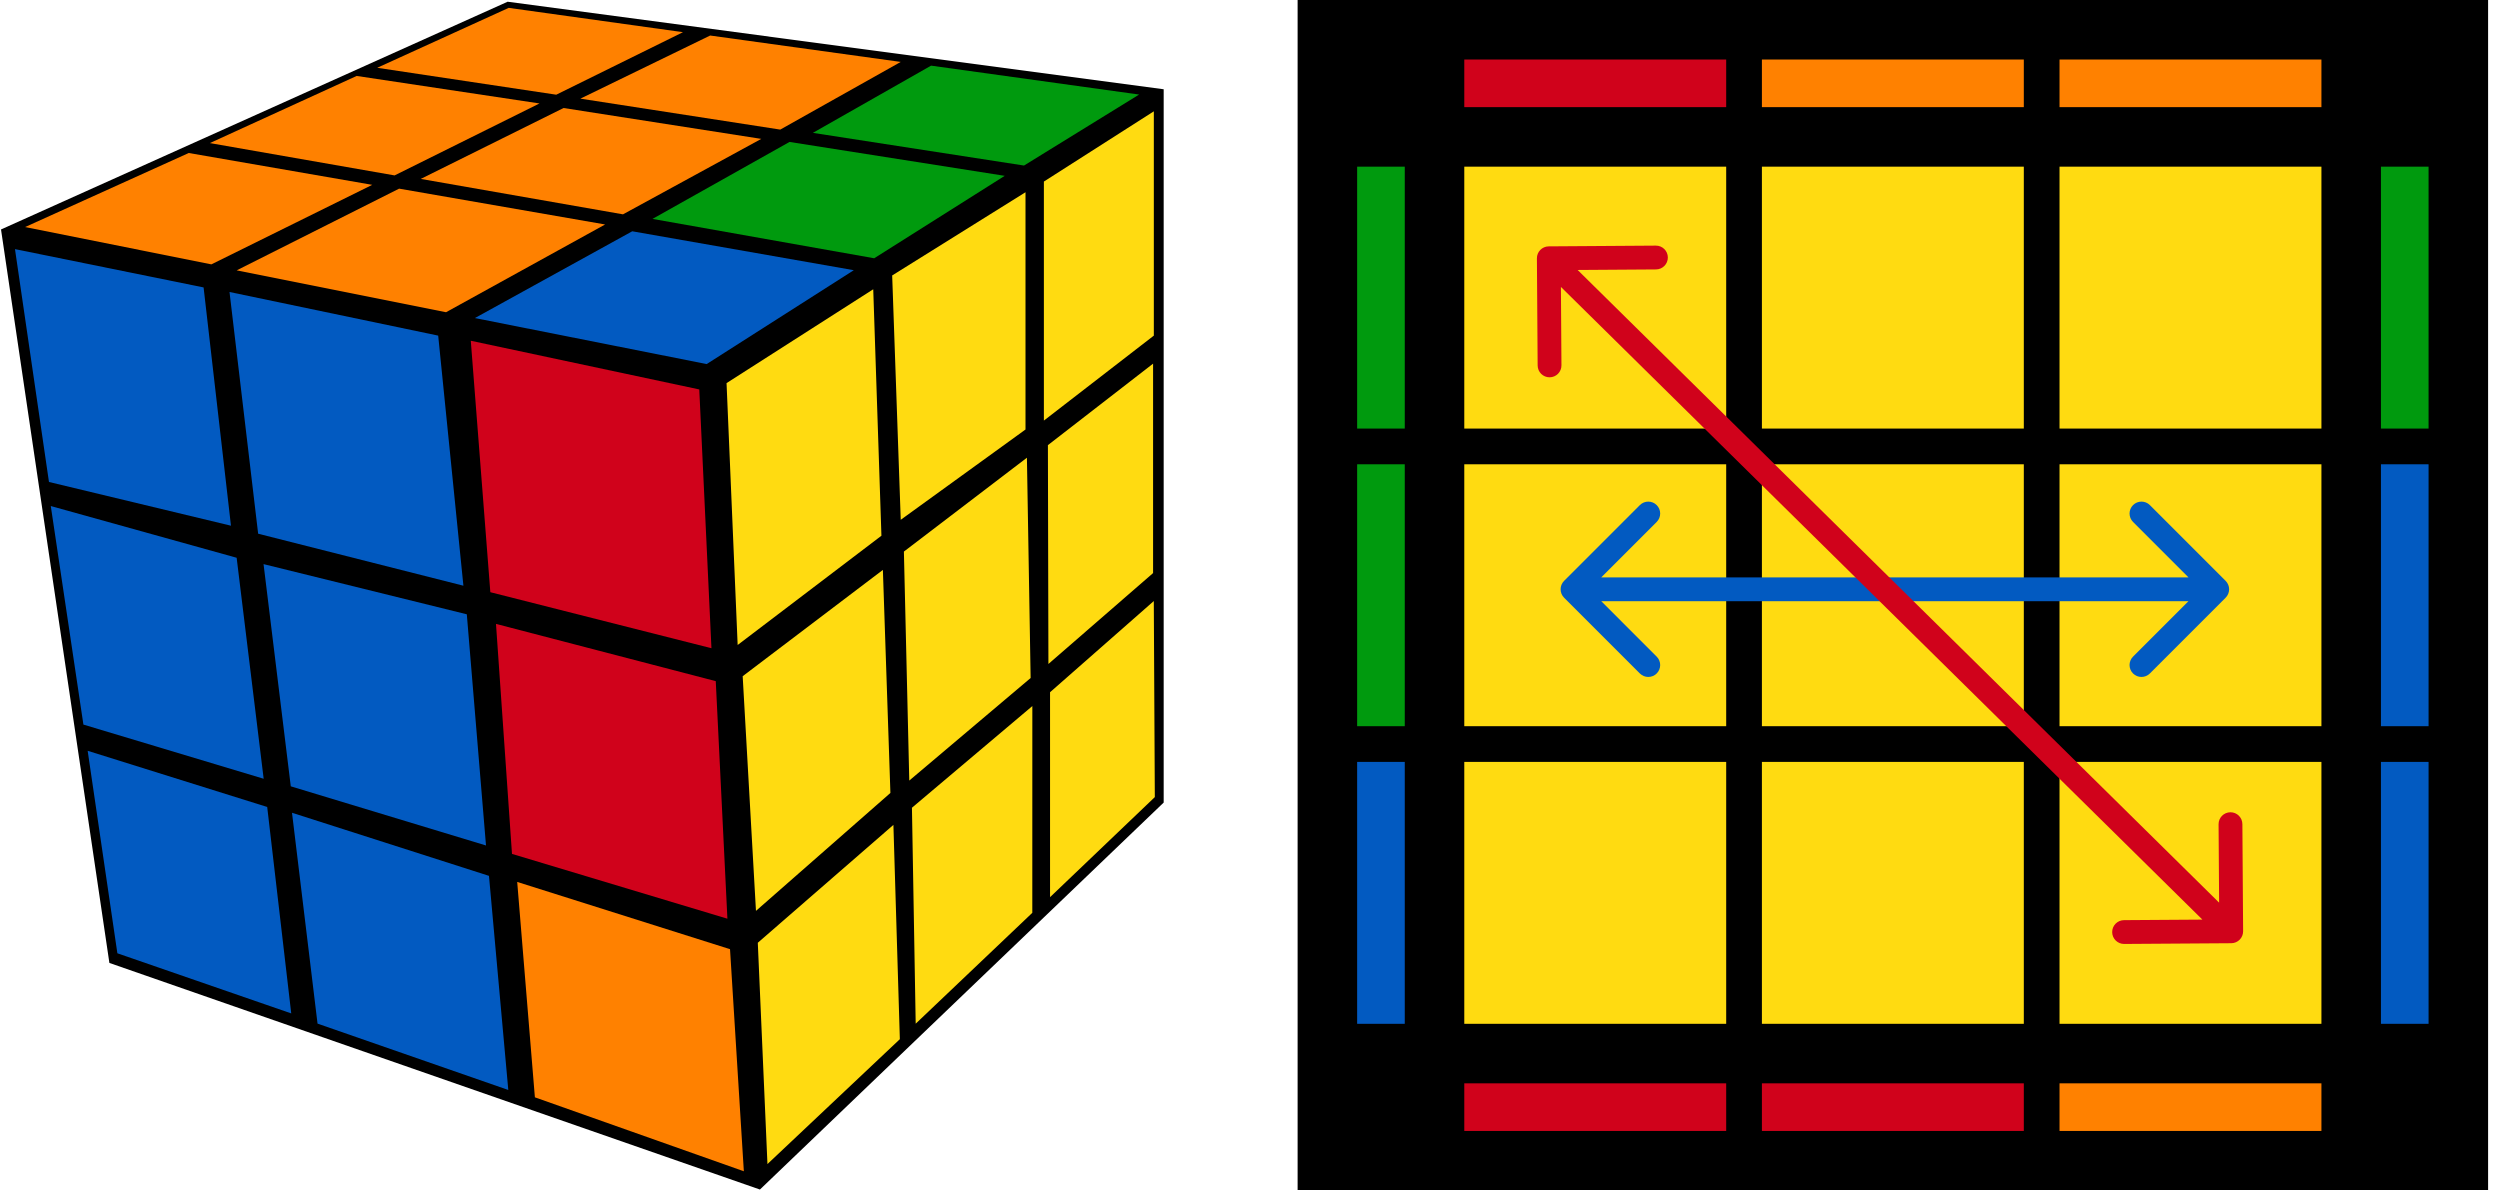 <?xml version="1.0" encoding="UTF-8"?>
<svg width="210px" height="100px" viewBox="0 0 210 100" version="1.1" xmlns="http://www.w3.org/2000/svg" xmlns:xlink="http://www.w3.org/1999/xlink">
    <title>pll_14_2</title>
    <g id="pll_14_2" stroke="none" stroke-width="1" fill="none" fill-rule="evenodd">
        <g>
            <polygon id="Path" fill="#000000" points="0.085 19.275 9.188 80.886 63.834 99.921 97.749 67.415 97.749 7.498 42.641 0.145"></polygon>
            <polygon id="Path" fill="#FFDB11" points="88.204 58.147 96.919 50.488 97.005 66.956 88.204 75.362"></polygon>
            <polygon id="Path" fill="#FFDB11" points="76.603 67.85 86.717 59.309 86.714 76.677 76.918 85.99"></polygon>
            <polygon id="Path" fill="#FFDB11" points="63.655 79.192 75.046 69.291 75.587 87.292 64.466 97.781"></polygon>
            <polygon id="Path" fill="#FFDB11" points="88.024 37.391 96.859 30.546 96.859 48.138 88.067 55.774"></polygon>
            <polygon id="Path" fill="#FFDB11" points="75.927 46.332 86.261 38.448 86.573 56.952 76.379 65.568"></polygon>
            <polygon id="Path" fill="#FFDB11" points="62.385 56.801 74.162 47.872 74.794 66.608 63.501 76.514"></polygon>
            <polygon id="Path" fill="#FFDB11" points="87.686 15.251 96.922 9.351 96.922 28.192 87.686 35.329"></polygon>
            <polygon id="Path" fill="#FFDB11" points="74.943 23.138 86.142 16.148 86.142 36.079 75.662 43.663"></polygon>
            <polygon id="Path" fill="#FFDB11" points="61.03 32.181 73.352 24.299 74.04 45.001 61.963 54.179"></polygon>
            <polygon id="Path" fill="#025AC1" points="7.364 63.067 22.445 67.786 24.464 85.127 9.859 80.076"></polygon>
            <polygon id="Path" fill="#025AC1" points="24.528 68.272 41.074 73.572 42.697 91.558 26.673 85.984"></polygon>
            <polygon id="Path" fill="#FF8100" points="43.445 74.082 61.322 79.731 62.483 98.387 44.93 92.175"></polygon>
            <polygon id="Path" fill="#025AC1" points="4.266 42.507 19.878 46.852 22.148 65.416 7.006 60.865"></polygon>
            <polygon id="Path" fill="#025AC1" points="22.138 47.386 39.212 51.601 40.824 71.02 24.425 66.051"></polygon>
            <polygon id="Path" fill="#D0021B" points="41.663 52.407 60.124 57.217 61.102 77.171 43.007 71.728"></polygon>
            <polygon id="Path" fill="#025AC1" points="1.258 20.926 17.102 24.144 19.401 44.159 4.113 40.485"></polygon>
            <polygon id="Path" fill="#025AC1" points="19.279 24.527 36.808 28.192 38.926 49.2 21.684 44.832"></polygon>
            <polygon id="Path" fill="#D0021B" points="39.546 28.623 58.739 32.713 59.762 54.451 41.188 49.745"></polygon>
            <polygon id="Path" fill="#FF8100" points="42.73 0.661 57.37 2.703 46.725 7.955 31.685 5.694"></polygon>
            <polygon id="Path" fill="#FF8100" points="29.959 6.379 45.317 8.69 33.145 14.735 17.628 12.019"></polygon>
            <polygon id="Path" fill="#FF8100" points="15.854 12.852 31.268 15.527 17.755 22.207 2.109 19.072"></polygon>
            <polygon id="Path" fill="#FF8100" points="33.526 15.846 50.829 18.856 37.468 26.227 19.88 22.71"></polygon>
            <polygon id="Path" fill="#FF8100" points="47.34 9.073 63.947 11.666 52.331 18.005 35.343 15.029"></polygon>
            <polygon id="Path" fill="#FF8100" points="59.653 2.984 75.661 5.201 65.541 10.886 48.752 8.286"></polygon>
            <polygon id="Path" fill="#009A0E" points="78.21 5.514 95.686 7.942 86.017 13.906 68.281 11.16"></polygon>
            <polygon id="Path" fill="#009A0E" points="66.319 11.923 84.396 14.77 73.432 21.695 54.81 18.387"></polygon>
            <polygon id="Path" fill="#025AC1" points="53.108 19.428 71.719 22.697 59.36 30.582 39.891 26.717"></polygon>
            <rect id="Rectangle" fill="#000000" fill-rule="nonzero" transform="translate(159, 50) rotate(-90) translate(-159, -50) " x="109" y="0" width="100" height="100"></rect>
            <rect id="Rectangle" fill="#FF8100" fill-rule="nonzero" x="173" y="91" width="22" height="4"></rect>
            <rect id="Rectangle" fill="#D0021B" fill-rule="nonzero" x="148" y="91" width="22" height="4"></rect>
            <rect id="Rectangle" fill="#D0021B" fill-rule="nonzero" x="123" y="91" width="22" height="4"></rect>
            <rect id="Rectangle" fill="#FF8100" fill-rule="nonzero" x="173" y="5" width="22" height="4"></rect>
            <rect id="Rectangle" fill="#FF8100" fill-rule="nonzero" x="148" y="5" width="22" height="4"></rect>
            <rect id="Rectangle" fill="#D0021B" fill-rule="nonzero" x="123" y="5" width="22" height="4"></rect>
            <rect id="Rectangle" fill="#009A0E" fill-rule="nonzero" transform="translate(202, 25) rotate(-90) translate(-202, -25) " x="191" y="23" width="22" height="4"></rect>
            <rect id="Rectangle" fill="#025AC1" fill-rule="nonzero" transform="translate(202, 50) rotate(-90) translate(-202, -50) " x="191" y="48" width="22" height="4"></rect>
            <rect id="Rectangle" fill="#025AC1" fill-rule="nonzero" transform="translate(202, 75) rotate(-90) translate(-202, -75) " x="191" y="73" width="22" height="4"></rect>
            <rect id="Rectangle" fill="#009A0E" fill-rule="nonzero" transform="translate(116, 25) rotate(-90) translate(-116, -25) " x="105" y="23" width="22" height="4"></rect>
            <rect id="Rectangle" fill="#009A0E" fill-rule="nonzero" transform="translate(116, 50) rotate(-90) translate(-116, -50) " x="105" y="48" width="22" height="4"></rect>
            <rect id="Rectangle" fill="#025AC1" fill-rule="nonzero" transform="translate(116, 75) rotate(-90) translate(-116, -75) " x="105" y="73" width="22" height="4"></rect>
            <rect id="Rectangle" fill="#FFDB11" fill-rule="nonzero" transform="translate(184, 25) rotate(-90) translate(-184, -25) " x="173" y="14" width="22" height="22"></rect>
            <rect id="Rectangle" fill="#FFDB11" fill-rule="nonzero" transform="translate(184, 50) rotate(-90) translate(-184, -50) " x="173" y="39" width="22" height="22"></rect>
            <rect id="Rectangle" fill="#FFDB11" fill-rule="nonzero" transform="translate(184, 75) rotate(-90) translate(-184, -75) " x="173" y="64" width="22" height="22"></rect>
            <rect id="Rectangle" fill="#FFDB11" fill-rule="nonzero" transform="translate(159, 25) rotate(-90) translate(-159, -25) " x="148" y="14" width="22" height="22"></rect>
            <rect id="Rectangle" fill="#FFDB11" fill-rule="nonzero" transform="translate(159, 50) rotate(-90) translate(-159, -50) " x="148" y="39" width="22" height="22"></rect>
            <rect id="Rectangle" fill="#FFDB11" fill-rule="nonzero" transform="translate(159, 75) rotate(-90) translate(-159, -75) " x="148" y="64" width="22" height="22"></rect>
            <rect id="Rectangle" fill="#FFDB11" fill-rule="nonzero" transform="translate(134, 25) rotate(-90) translate(-134, -25) " x="123" y="14" width="22" height="22"></rect>
            <rect id="Rectangle" fill="#FFDB11" fill-rule="nonzero" transform="translate(134, 50) rotate(-90) translate(-134, -50) " x="123" y="39" width="22" height="22"></rect>
            <rect id="Rectangle" fill="#FFDB11" fill-rule="nonzero" transform="translate(134, 75) rotate(-90) translate(-134, -75) " x="123" y="64" width="22" height="22"></rect>
            <path d="M131.384,48.793 C130.994,49.183 130.994,49.817 131.384,50.207 L137.748,56.571 C138.139,56.962 138.772,56.962 139.162,56.571 C139.553,56.181 139.553,55.547 139.162,55.157 L133.506,49.5 L139.162,43.843 C139.553,43.453 139.553,42.819 139.162,42.429 C138.772,42.038 138.139,42.038 137.748,42.429 L131.384,48.793 Z M186.953,50.207 C187.344,49.817 187.344,49.183 186.953,48.793 L180.59,42.429 C180.199,42.038 179.566,42.038 179.175,42.429 C178.785,42.819 178.785,43.453 179.175,43.843 L184.832,49.5 L179.175,55.157 C178.785,55.547 178.785,56.181 179.175,56.571 C179.566,56.962 180.199,56.962 180.59,56.571 L186.953,50.207 Z M132.091,50.5 L186.246,50.5 L186.246,48.5 L132.091,48.5 L132.091,50.5 Z" id="Shape" fill="#025AC1" fill-rule="nonzero"></path>
            <path d="M130.093,20.695 C129.54,20.698 129.096,21.149 129.1,21.701 L129.162,30.701 C129.166,31.253 129.617,31.698 130.169,31.694 C130.721,31.691 131.166,31.24 131.162,30.687 L131.107,22.688 L139.106,22.632 C139.659,22.628 140.103,22.178 140.099,21.625 C140.096,21.073 139.645,20.628 139.092,20.632 L130.093,20.695 Z M187.429,79.23 C187.982,79.226 188.426,78.775 188.422,78.223 L188.36,69.223 C188.356,68.671 187.906,68.226 187.353,68.23 C186.801,68.234 186.356,68.685 186.36,69.237 L186.416,77.237 L178.416,77.292 C177.863,77.296 177.419,77.747 177.423,78.299 C177.426,78.851 177.877,79.296 178.43,79.292 L187.429,79.23 Z M129.397,22.407 L186.72,78.942 L188.125,77.518 L130.802,20.983 L129.397,22.407 Z" id="Shape" fill="#D0021B" fill-rule="nonzero"></path>
        </g>
    </g>
</svg>